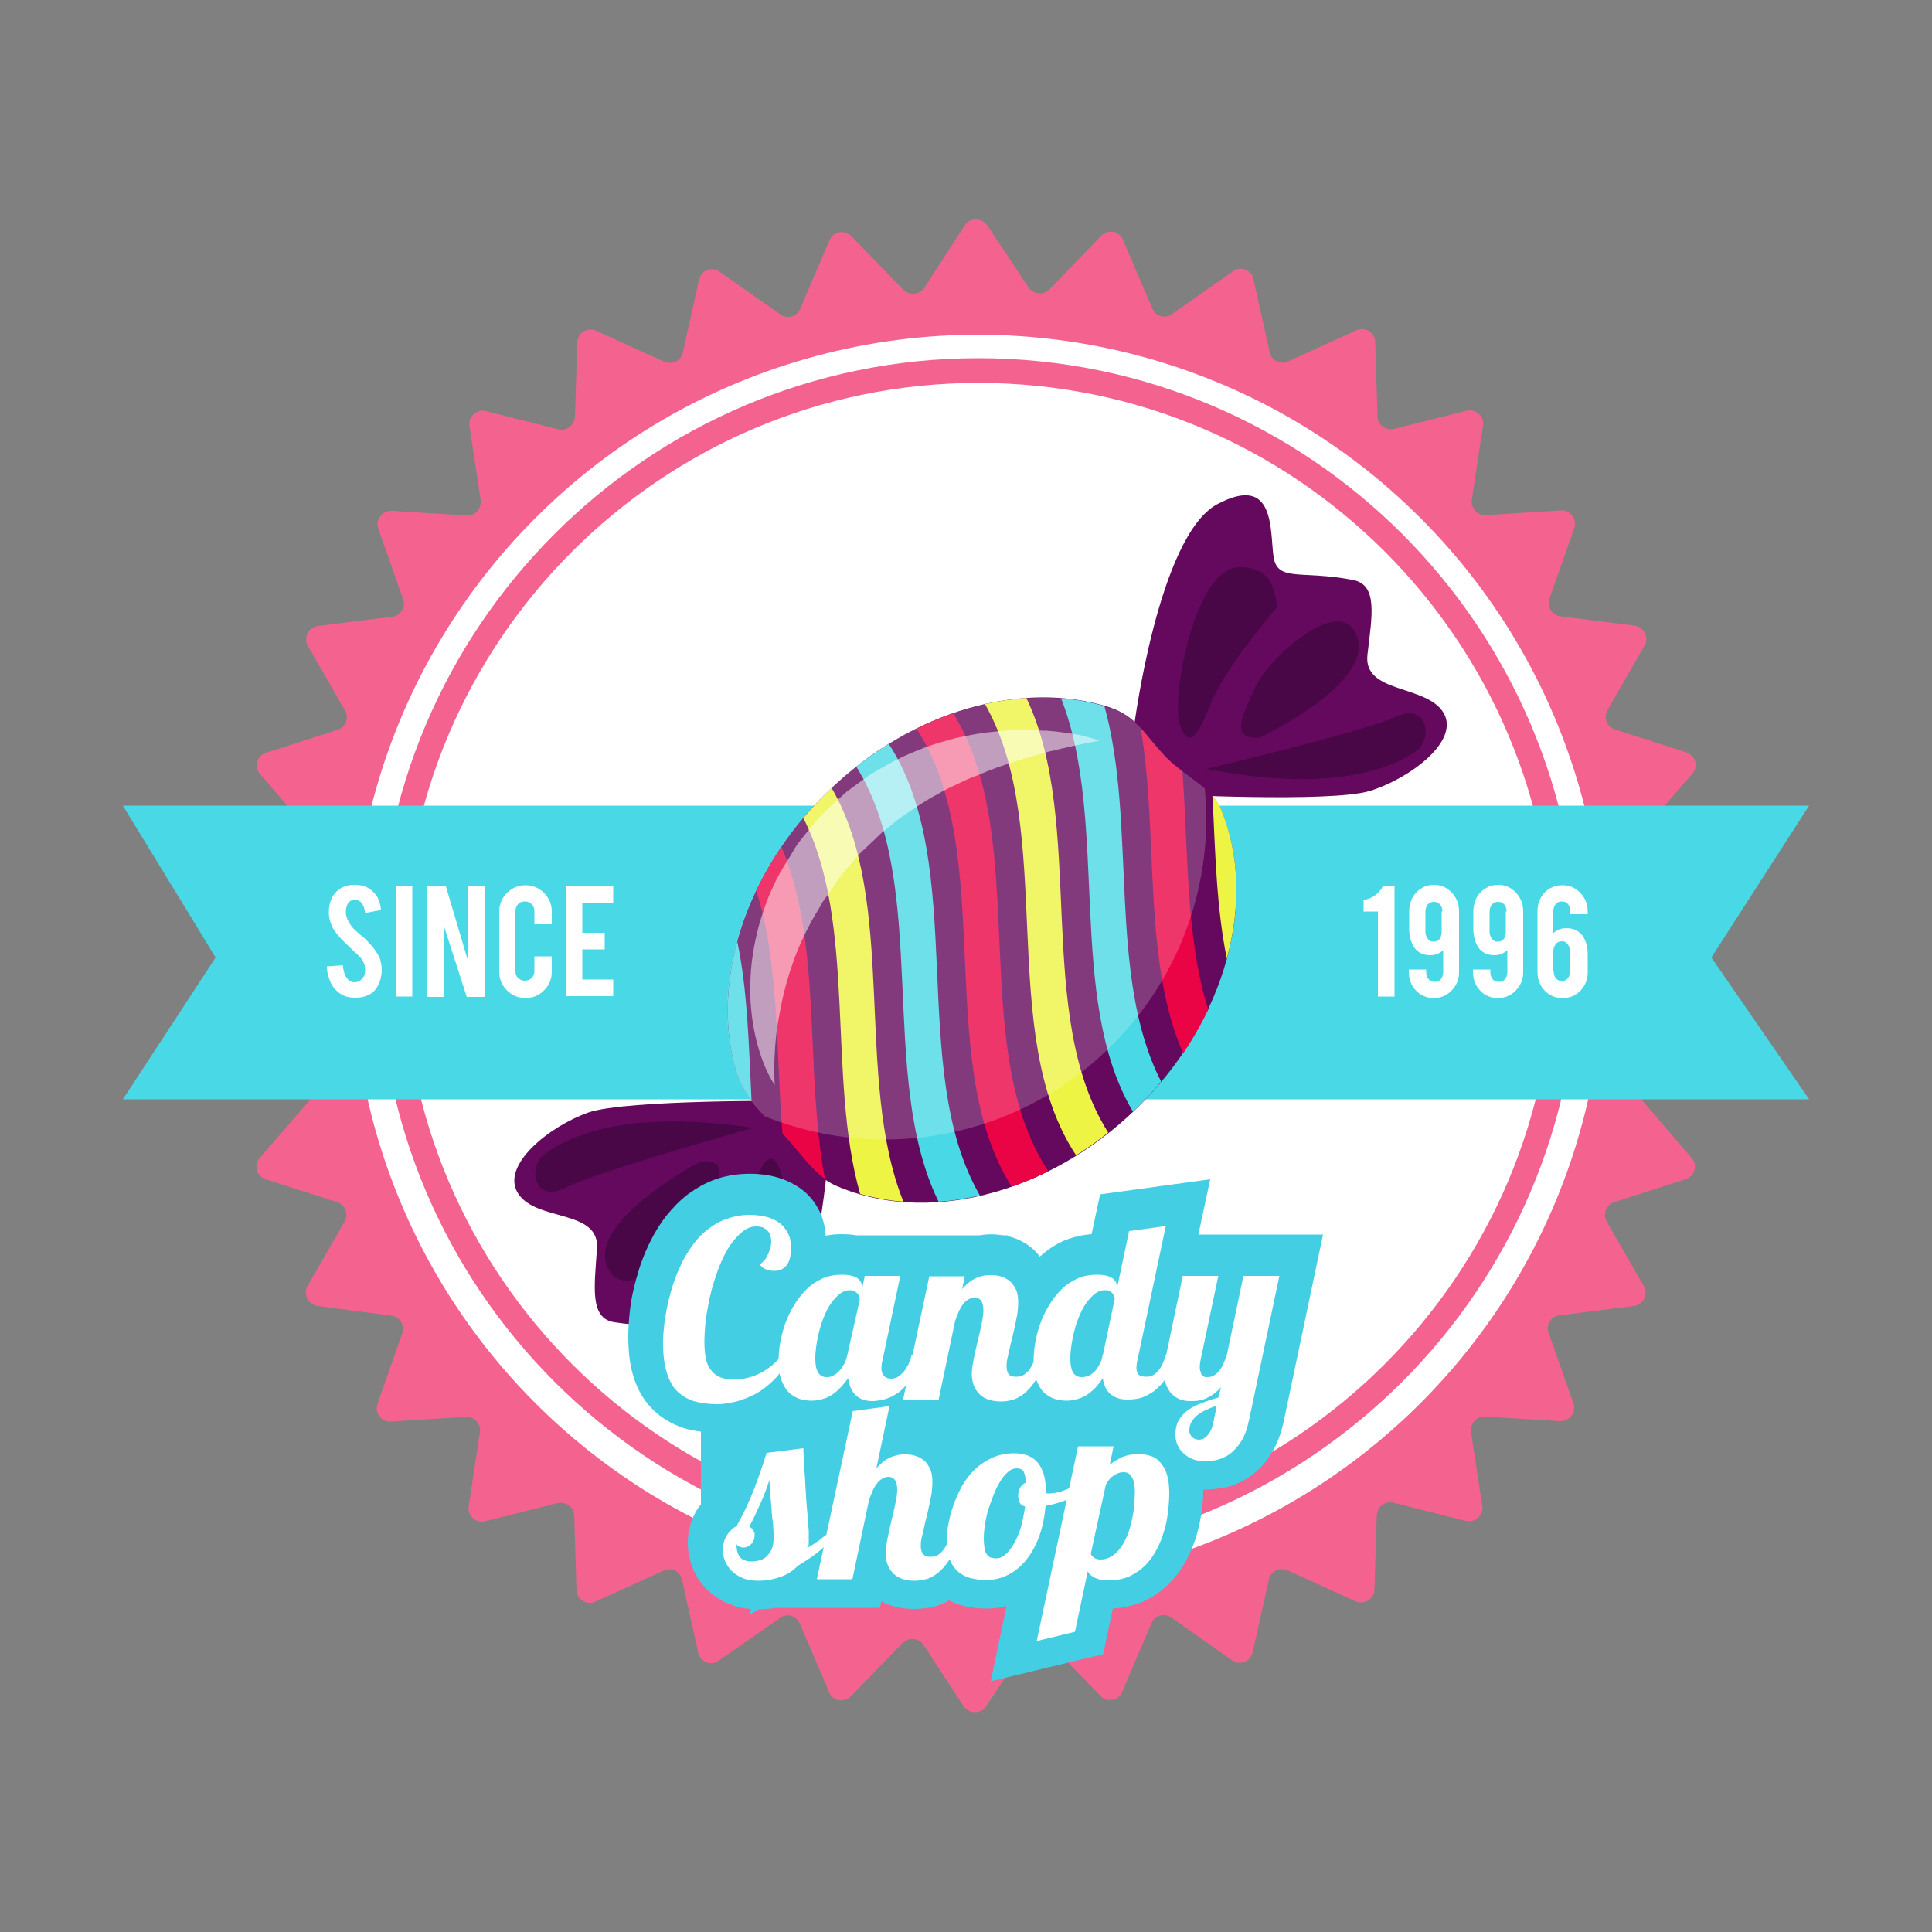 <?xml version="1.0" encoding="utf-8"?>
<!-- Generator: Adobe Illustrator 23.0.3, SVG Export Plug-In . SVG Version: 6.00 Build 0)  -->
<svg version="1.1" id="Layer_1" xmlns="http://www.w3.org/2000/svg" xmlns:xlink="http://www.w3.org/1999/xlink" x="0px" y="0px"
	 viewBox="0 0 500 500" style="enable-background:new 0 0 500 500;" xml:space="preserve">
<rect x="0" y="0" width="500" height="500" fill="#808080" stroke="none"/>
<style type="text/css">
	.st0{fill:#44CEE3;}
	.st1{fill:#FFFFFF;}
	.st2{fill:#F4628F;}
	.st3{fill:#E8EC3A;}
	.st4{fill:#97BB02;}
	.st5{opacity:0.2;}
	.st6{opacity:0.5;}
	.st7{fill:#9470D0;}
	.st8{fill:#F23D7A;}
	.st9{fill:#DA1160;}
	.st10{fill:#B2B1B1;}
	.st11{fill:#E2E1DE;}
	.st12{fill:#6332BA;}
	.st13{fill:#5420AE;}
	.st14{fill:#FFC300;}
	.st15{fill:#DDA507;}
	.st16{fill:#49D8E5;}
	.st17{fill:#64095D;}
	.st18{fill:#490748;}
	.st19{fill:#EA0446;}
	.st20{fill:#EEF443;}
	.st21{fill:#03C4DE;}
	.st22{fill:#492111;}
	.st23{fill:#00838C;}
	.st24{fill:#652A1F;}
	.st25{fill:#C09670;}
	.st26{fill:#EBE0AE;}
	.st27{fill:#4E1E14;}
	.st28{fill:#D9A24B;}
	.st29{fill:#FFEAC0;}
	.st30{fill:#CB2519;}
	.st31{fill:#43CEE3;}
	.st32{fill:#00B8D2;}
	.st33{fill:#FFBD17;}
	.st34{fill:#FFD901;}
	.st35{fill:#5E0084;}
	.st36{fill:#F978A3;}
	.st37{fill:#EC115F;}
	.st38{fill:#FF9900;}
	.st39{fill:#EDB107;}
	.st40{fill:#B90615;}
	.st41{fill:#E1E5D8;}
	.st42{fill:#DD3107;}
	.st43{fill:#CDD905;}
	.st44{fill:#B2B212;}
	.st45{fill:#EB024D;}
</style>
<g>
	<g>
		<path class="st2" d="M249.7,58.3c0.6-1,1.7-1.5,2.9-1.5c1.2,0,2.2,0.6,2.9,1.5l10.7,16.1c0.6,0.9,1.5,1.4,2.6,1.5
			c1,0.1,2.1-0.3,2.8-1L285,61c0.8-0.8,2-1.2,3.1-1c1.1,0.2,2.1,1,2.5,2l7.6,17.8c0.4,1,1.2,1.7,2.2,2c1,0.3,2.1,0.1,2.9-0.5
			l15.8-11.1c0.9-0.7,2.2-0.8,3.2-0.4c1.1,0.4,1.9,1.3,2.1,2.5l4.2,18.9c0.2,1,0.9,1.9,1.8,2.3c0.9,0.5,2,0.5,3,0l17.6-8
			c1-0.5,2.3-0.4,3.3,0.2c1,0.6,1.6,1.7,1.6,2.8l0.6,19.3c0,1,0.5,2,1.4,2.6c0.8,0.6,1.9,0.8,2.9,0.6l18.7-4.7
			c1.1-0.3,2.3,0,3.2,0.8c0.9,0.8,1.3,1.9,1.1,3.1l-2.9,19.1c-0.2,1,0.2,2.1,0.9,2.9c0.7,0.8,1.7,1.2,2.8,1.1l19.3-1.2
			c1.2-0.1,2.3,0.4,3,1.4c0.7,0.9,0.9,2.1,0.5,3.2l-6.4,18.2c-0.3,1-0.2,2.1,0.3,3c0.6,0.9,1.5,1.5,2.5,1.6l19.2,2.4
			c1.1,0.1,2.1,0.9,2.7,1.9c0.5,1,0.5,2.3-0.1,3.3l-9.6,16.7c-0.5,0.9-0.6,2-0.2,3c0.4,1,1.2,1.7,2.2,2l18.4,5.9
			c1.1,0.4,2,1.2,2.3,2.3c0.3,1.1,0.1,2.3-0.7,3.2L425.2,215c-0.7,0.8-1,1.9-0.8,2.9c0.2,1,0.8,1.9,1.8,2.4l17,9.2
			c1,0.5,1.7,1.6,1.8,2.7c0.1,1.2-0.4,2.3-1.3,3l-15,12.1c-0.8,0.7-1.3,1.6-1.3,2.7c0,1,0.5,2,1.3,2.7l15,12.1
			c0.9,0.7,1.4,1.9,1.3,3c-0.1,1.2-0.8,2.2-1.8,2.7l-17,9.2c-0.9,0.5-1.6,1.4-1.8,2.4c-0.2,1,0.1,2.1,0.8,2.9l12.6,14.7
			c0.8,0.9,1,2.1,0.7,3.2c-0.3,1.1-1.2,2-2.3,2.3l-18.4,5.9c-1,0.3-1.8,1.1-2.2,2c-0.4,1-0.3,2.1,0.2,3l9.6,16.7
			c0.6,1,0.6,2.2,0.1,3.3c-0.5,1-1.5,1.7-2.7,1.9l-19.2,2.4c-1,0.1-2,0.7-2.5,1.6c-0.6,0.9-0.7,2-0.3,3l6.4,18.2
			c0.4,1.1,0.2,2.3-0.5,3.2c-0.7,0.9-1.8,1.4-3,1.4l-19.3-1.2c-1-0.1-2.1,0.3-2.8,1.1c-0.7,0.8-1,1.8-0.9,2.9l2.9,19.1
			c0.2,1.1-0.2,2.3-1.1,3.1c-0.9,0.8-2,1.1-3.2,0.8l-18.7-4.7c-1-0.3-2.1,0-2.9,0.6c-0.8,0.6-1.3,1.6-1.4,2.6l-0.6,19.3
			c0,1.2-0.7,2.2-1.6,2.8c-1,0.6-2.2,0.7-3.3,0.2l-17.6-8c-0.9-0.4-2-0.4-3,0c-0.9,0.5-1.6,1.3-1.8,2.3l-4.2,18.9
			c-0.3,1.1-1,2.1-2.1,2.5c-1.1,0.4-2.3,0.3-3.2-0.4l-15.8-11.1c-0.9-0.6-1.9-0.8-2.9-0.5c-1,0.3-1.8,1-2.2,2l-7.6,17.8
			c-0.5,1.1-1.4,1.8-2.5,2c-1.1,0.2-2.3-0.2-3.1-1l-13.5-13.9c-0.7-0.7-1.8-1.1-2.8-1c-1,0.1-2,0.7-2.6,1.5l-10.7,16.1
			c-0.6,1-1.7,1.5-2.9,1.5c-1.2,0-2.2-0.6-2.9-1.5L239,425.7c-0.6-0.9-1.5-1.4-2.6-1.5c-1-0.1-2.1,0.3-2.8,1L220.2,439
			c-0.8,0.8-2,1.2-3.1,1c-1.1-0.2-2.1-1-2.5-2l-7.6-17.8c-0.4-1-1.2-1.7-2.2-2c-1-0.3-2.1-0.1-2.9,0.5L186,429.8
			c-0.9,0.7-2.2,0.8-3.2,0.4c-1.1-0.4-1.9-1.3-2.1-2.5l-4.2-18.9c-0.2-1-0.9-1.9-1.8-2.3c-0.9-0.5-2-0.5-3,0l-17.6,8
			c-1,0.5-2.3,0.4-3.3-0.2c-1-0.6-1.6-1.7-1.6-2.8l-0.6-19.3c0-1-0.5-2-1.4-2.6c-0.8-0.6-1.9-0.8-2.9-0.6l-18.7,4.7
			c-1.1,0.3-2.3,0-3.2-0.8c-0.9-0.8-1.3-1.9-1.1-3.1l2.9-19.1c0.2-1-0.2-2.1-0.9-2.9c-0.7-0.8-1.7-1.2-2.8-1.1l-19.3,1.2
			c-1.2,0.1-2.3-0.4-3-1.4c-0.7-0.9-0.9-2.1-0.5-3.2l6.4-18.2c0.3-1,0.2-2.1-0.3-3c-0.6-0.9-1.5-1.5-2.5-1.6L82.2,338
			c-1.1-0.1-2.1-0.9-2.7-1.9c-0.5-1-0.5-2.3,0.1-3.3l9.6-16.7c0.5-0.9,0.6-2,0.2-3c-0.4-1-1.2-1.7-2.2-2l-18.4-5.9
			c-1.1-0.4-2-1.2-2.3-2.3c-0.3-1.1-0.1-2.3,0.7-3.2L79.9,285c0.7-0.8,1-1.9,0.8-2.9c-0.2-1-0.8-1.9-1.8-2.4l-17-9.2
			c-1-0.5-1.7-1.6-1.8-2.7c-0.1-1.2,0.4-2.3,1.3-3l15-12.1c0.8-0.7,1.3-1.6,1.3-2.7c0-1-0.5-2-1.3-2.7l-15-12.1
			c-0.9-0.7-1.4-1.9-1.3-3c0.1-1.2,0.8-2.2,1.8-2.7l17-9.2c0.9-0.5,1.6-1.4,1.8-2.4c0.2-1-0.1-2.1-0.8-2.9l-12.6-14.7
			c-0.8-0.9-1-2.1-0.7-3.2c0.3-1.1,1.2-2,2.3-2.3l18.4-5.9c1-0.3,1.8-1.1,2.2-2c0.4-1,0.3-2.1-0.2-3l-9.6-16.7
			c-0.6-1-0.6-2.2-0.1-3.3c0.5-1,1.5-1.7,2.7-1.9l19.2-2.4c1-0.1,2-0.7,2.5-1.6c0.6-0.9,0.7-2,0.3-3l-6.4-18.2
			c-0.4-1.1-0.2-2.3,0.5-3.2c0.7-0.9,1.8-1.4,3-1.4l19.3,1.2c1,0.1,2.1-0.3,2.8-1.1c0.7-0.8,1-1.8,0.9-2.9l-2.9-19.1
			c-0.2-1.1,0.2-2.3,1.1-3.1c0.9-0.8,2-1.1,3.2-0.8l18.7,4.7c1,0.3,2.1,0,2.9-0.6c0.8-0.6,1.3-1.6,1.4-2.6l0.6-19.3
			c0-1.2,0.7-2.2,1.6-2.8c1-0.6,2.2-0.7,3.3-0.2l17.6,8c1,0.4,2,0.4,3,0c0.9-0.5,1.6-1.3,1.8-2.3l4.2-18.9c0.3-1.1,1-2.1,2.1-2.5
			c1.1-0.4,2.3-0.3,3.2,0.4l15.8,11.1c0.9,0.6,1.9,0.8,2.9,0.5c1-0.3,1.8-1,2.2-2l7.6-17.8c0.5-1.1,1.4-1.8,2.5-2
			c1.1-0.2,2.3,0.2,3.1,1l13.5,13.9c0.7,0.7,1.8,1.1,2.8,1c1-0.1,2-0.7,2.6-1.5L249.7,58.3z"/>
	</g>
	<g>
		
			<ellipse transform="matrix(0.707 -0.707 0.707 0.707 -101.615 251.786)" class="st1" cx="253.1" cy="248.6" rx="162" ry="162"/>
	</g>
	<g>
		<path class="st2" d="M253.2,403.1C167.6,403.1,98,333.5,98,247.9S167.6,92.7,253.2,92.7c85.6,0,155.2,69.6,155.2,155.2
			S338.8,403.1,253.2,403.1z M253.2,99.1c-82,0-148.8,66.8-148.8,148.8s66.8,148.8,148.8,148.8c82,0,148.8-66.8,148.8-148.8
			S335.3,99.1,253.2,99.1z"/>
	</g>
	<g>
		<polygon class="st16" points="31.8,284.5 222,284.5 222,208.5 31.8,208.5 55.8,247.8 		"/>
	</g>
	<g>
		<polygon class="st16" points="468.2,284.5 267.2,284.5 267.2,208.5 468.2,208.5 442.9,247.8 		"/>
	</g>
	<g>
		<path class="st1" d="M98.8,250.8c0,2-0.5,3.7-1.5,5.1c-0.7,1-1.7,1.6-3,2c-0.7,0.2-1.5,0.3-2.4,0.3c-1.7,0-3.1-0.4-4.2-1.3
			c-0.9-0.7-1.7-1.6-2.2-2.8c-0.5-1.2-0.9-2.5-0.9-4l4.1-0.3c0.2,1.7,0.6,2.9,1.3,3.6c0.5,0.6,1.1,0.8,1.8,0.8
			c0.9,0,1.7-0.5,2.3-1.4c0.3-0.4,0.4-1.1,0.4-1.9c0-1.2-0.5-2.4-1.6-3.5c-0.9-0.8-2.1-2-3.8-3.6c-1.4-1.4-2.4-2.6-3-3.7
			c-0.6-1.2-1-2.6-1-4c0-2.6,0.9-4.6,2.6-5.9c1.1-0.8,2.4-1.2,4-1.2c1.5,0,2.8,0.3,3.9,1c0.8,0.5,1.5,1.3,2.1,2.2
			c0.5,1,0.8,2.1,0.9,3.3l-4.1,0.8c-0.1-1.2-0.5-2.1-1-2.7c-0.4-0.5-1-0.7-1.7-0.7c-0.8,0-1.4,0.3-1.8,1c-0.3,0.6-0.5,1.3-0.5,2.1
			c0,1.3,0.6,2.6,1.7,4c0.4,0.5,1.1,1.1,1.9,1.8c1,0.8,1.7,1.4,2,1.8c1.1,1.1,1.9,2.1,2.5,3.1c0.3,0.5,0.5,0.9,0.7,1.3
			C98.6,249.1,98.8,250,98.8,250.8z"/>
		<path class="st1" d="M106.7,257.9h-4.3v-28.5h4.3V257.9z"/>
		<path class="st1" d="M115.4,229.4l5.7,19.2v-19.2h4.3v28.6h-4.6l-5.9-18.3v18.3h-4.3v-28.6H115.4z"/>
		<path class="st1" d="M136,258.3c-1.9,0-3.5-0.7-4.8-2c-1.3-1.3-2-2.9-2-4.8v-15.6c0-1.9,0.7-3.5,2-4.8c1.3-1.3,2.9-2,4.8-2
			c1.9,0,3.5,0.7,4.8,2c1.3,1.3,2,2.9,2,4.8v3.3h-4.5v-3.4c0-0.7-0.2-1.3-0.7-1.8c-0.5-0.5-1.1-0.7-1.8-0.7s-1.3,0.2-1.7,0.7
			c-0.5,0.5-0.7,1.1-0.7,1.8v15.6c0,0.7,0.2,1.3,0.7,1.7c0.5,0.5,1.1,0.7,1.7,0.7s1.3-0.2,1.8-0.7c0.5-0.5,0.7-1.1,0.7-1.7v-3.9h4.5
			v4c0,1.9-0.7,3.5-2,4.8C139.5,257.6,137.9,258.3,136,258.3z"/>
		<path class="st1" d="M146.4,257.9v-28.6h12.3v4.3h-8v7.8h5.8v4.3h-5.8v7.8h8v4.3H146.4z"/>
	</g>
	<g>
		<path class="st1" d="M356.6,257.9v-22h-3.7v-3c1-0.1,2-0.5,3-1.2c0.9-0.7,1.6-1.5,2-2.4h3v28.6H356.6z"/>
		<path class="st1" d="M371.1,229c1.9,0,3.4,0.7,4.7,2.1c1.2,1.3,1.8,2.9,1.8,4.8v15.6c0,1.9-0.6,3.5-1.9,4.8c-1.2,1.3-2.8,2-4.6,2
			c-1.9,0-3.5-0.7-4.7-2c-1.2-1.3-1.8-2.9-1.8-4.8v-0.6h4.5v0.7c0,0.7,0.2,1.3,0.6,1.8c0.4,0.5,0.9,0.7,1.6,0.7
			c0.7,0,1.2-0.2,1.6-0.7c0.4-0.5,0.6-1.1,0.6-1.8v-5.7c-1,0.9-2.1,1.3-3.3,1.3c-1.9,0-3.3-0.7-4.2-2c-0.8-1.2-1.3-2.8-1.3-4.8v-4.9
			h0c0.1-1.3,0.4-2.5,1.1-3.6c0.7-1.1,1.6-1.8,2.8-2.4C369.3,229.2,370.2,229,371.1,229z M373.3,235.9c0-0.7-0.2-1.3-0.6-1.8
			c-0.4-0.5-0.9-0.7-1.6-0.7c-0.7,0-1.2,0.2-1.6,0.7c-0.4,0.5-0.6,1.1-0.6,1.8v5.3c0,0.8,0.3,1.5,0.9,2.1c0.3,0.3,0.7,0.4,1.2,0.4
			c1.1,0,1.8-0.6,2-1.7c0.1-0.3,0.1-0.6,0.1-0.8V235.9z"/>
		<path class="st1" d="M387.7,229c1.9,0,3.4,0.7,4.7,2.1c1.2,1.3,1.8,2.9,1.8,4.8v15.6c0,1.9-0.6,3.5-1.9,4.8c-1.2,1.3-2.8,2-4.6,2
			c-1.9,0-3.5-0.7-4.7-2c-1.2-1.3-1.8-2.9-1.8-4.8v-0.6h4.5v0.7c0,0.7,0.2,1.3,0.6,1.8c0.4,0.5,0.9,0.7,1.6,0.7
			c0.7,0,1.2-0.2,1.6-0.7c0.4-0.5,0.6-1.1,0.6-1.8v-5.7c-1,0.9-2.1,1.3-3.3,1.3c-1.9,0-3.3-0.7-4.2-2c-0.8-1.2-1.3-2.8-1.3-4.8v-4.9
			h0c0.1-1.3,0.4-2.5,1.1-3.6c0.7-1.1,1.6-1.8,2.8-2.4C385.9,229.2,386.8,229,387.7,229z M389.9,235.9c0-0.7-0.2-1.3-0.6-1.8
			c-0.4-0.5-0.9-0.7-1.6-0.7c-0.7,0-1.2,0.2-1.6,0.7c-0.4,0.5-0.6,1.1-0.6,1.8v5.3c0,0.8,0.3,1.5,0.9,2.1c0.3,0.3,0.7,0.4,1.2,0.4
			c1.1,0,1.8-0.6,2-1.7c0.1-0.3,0.1-0.6,0.1-0.8V235.9z"/>
		<path class="st1" d="M406.4,236.5v-0.7c0-0.7-0.2-1.3-0.6-1.8c-0.4-0.5-0.9-0.7-1.6-0.7c-0.7,0-1.2,0.2-1.6,0.7
			c-0.4,0.5-0.6,1.1-0.6,1.8v5.7c1-0.9,2.1-1.3,3.3-1.3c1.9,0,3.3,0.7,4.3,2c0.8,1.2,1.3,2.8,1.3,4.8v4.9h0c-0.1,1.8-0.7,3.3-2,4.6
			c-1.2,1.2-2.7,1.8-4.5,1.8c-1.9,0-3.5-0.7-4.7-2c-1.2-1.3-1.8-2.9-1.8-4.8v-15.6c0-1.4,0.3-2.7,1-3.8c0.7-1.1,1.6-2,2.9-2.5
			c0.8-0.4,1.7-0.5,2.6-0.5c1.9,0,3.4,0.7,4.7,2.1c1.2,1.3,1.8,2.9,1.8,4.8v0.6H406.4z M402.1,251.4c0,0.7,0.2,1.3,0.5,1.7
			c0.4,0.5,0.9,0.8,1.6,0.8c0.7,0,1.2-0.3,1.6-0.8c0.4-0.5,0.5-1,0.5-1.7v-5.3c0-0.8-0.3-1.5-0.9-2.1c-0.3-0.3-0.7-0.4-1.2-0.4
			c-0.7,0-1.3,0.3-1.7,0.9c-0.3,0.5-0.5,1-0.5,1.6V251.4z"/>
	</g>
	<g>
		<g>
			<g>
				<path class="st17" d="M300.3,205.5c0,0,44.1,2.3,54.2-0.8c10.1-3.1,23.4-12.8,19.1-20.2c-4.4-7.4-20.9-4.9-19.7-15.1
					c1.2-10.2,2.7-18-3.7-19.3c-13.4-2.6-19.6,0.6-20.6-6c-1-6.6,0.6-21.7-14.6-13.6c-15.2,8.2-21.5,57.5-21.5,57.5
					S286.4,198,300.3,205.5z"/>
			</g>
		</g>
		<g>
			<g>
				<path class="st18" d="M312.2,199c0,0,40.9-9.7,49.1-13.5c8.2-3.8,9.6,5.8,5.2,8.9C362.1,197.4,347.6,205.9,312.2,199z"/>
			</g>
		</g>
		<g>
			<g>
				<path class="st18" d="M326,190.9c0,0,29.1-13.7,25.3-25.8c-3.7-12.1-22.6,4.7-26.3,12.5C321.4,185.5,318.1,191.3,326,190.9z"/>
			</g>
		</g>
		<g>
			<g>
				<path class="st18" d="M330.5,157.2c0,0-13.4,15.3-17.2,25c-3.8,9.8-6.2,11.3-8.1,4.8c-1.9-6.5,3.8-40,15.5-40.2
					C326.8,146.8,329.7,149.4,330.5,157.2z"/>
			</g>
		</g>
		<g>
			<g>
				<path class="st17" d="M206.4,284.9c0,0-44.2-0.4-54.1,3c-10,3.5-22.9,13.7-18.2,21c4.7,7.3,21.1,4,20.4,14.2
					c-0.7,10.2-1.9,18.1,4.5,19.1c13.5,2.1,19.6-1.4,20.9,5.1c1.3,6.5,0.3,21.7,15.1,12.9c14.8-8.8,19.1-58.3,19.1-58.3
					S220.6,291.9,206.4,284.9z"/>
			</g>
		</g>
		<g>
			<g>
				<path class="st18" d="M194.8,291.9c0,0-40.5,11.4-48.5,15.5c-8,4.2-9.8-5.4-5.5-8.6C145,295.6,159.2,286.5,194.8,291.9z"/>
			</g>
		</g>
		<g>
			<g>
				<path class="st18" d="M181.3,300.6c0,0-28.5,14.9-24.3,26.8c4.2,11.9,22.4-5.6,25.7-13.6C186.1,305.8,189.2,299.9,181.3,300.6z"
					/>
			</g>
		</g>
		<g>
			<g>
				<path class="st18" d="M178.2,334.5c0,0,12.8-15.8,16.1-25.7c3.4-9.9,5.8-11.5,7.9-5.1c2.2,6.5-2.2,40.2-13.8,40.8
					C182.3,344.8,179.3,342.3,178.2,334.5z"/>
			</g>
		</g>
		<g>
			<g>
				<g>
					<path class="st17" d="M302,196.2c4.1,4.2,11.7,7.9,13.9,13.1c9.8,23.2,1.7,54.8-21.9,77.7c-23.4,22.7-55,29.9-77.8,19.8
						c-5.4-2.4-8.9-8.4-13.1-12.8c-5.5-5.6-10.6-9.7-12.7-17.1c-6.4-22.5,2.1-51,23.9-72.1C236,183.7,264.7,176,287,183
						C294.4,185.4,296.5,190.5,302,196.2z"/>
				</g>
			</g>
		</g>
		<g>
			<g>
				<path class="st19" d="M195.7,230.4c6,18.9,5.1,41.7,6.8,63c0.2,0.2,0.4,0.4,0.6,0.6c3.4,3.6,6.5,8.3,10.4,11.1
					c-5.3-27.8-0.6-61.3-11.3-86C199.8,222.8,197.6,226.6,195.7,230.4z"/>
			</g>
			<g>
				<path class="st20" d="M214.3,204.8c-2.3,2.2-4.4,4.6-6.4,6.9c13.9,27.3,6.1,67,14.7,97.3c3.6,1,7.4,1.7,11.2,2
					c-12.8-32-1.4-77.7-18.6-107.1C214.9,204.2,214.6,204.5,214.3,204.8z"/>
			</g>
			<g>
				<path class="st16" d="M190.4,276.9c0.9,3.1,2.3,5.7,4.1,8c-0.7-14.1-1-28.4-3.7-41.3C187.7,255.1,187.5,266.6,190.4,276.9z"/>
			</g>
			<g>
				<path class="st16" d="M221.6,198.4c19.2,30.7,5.4,80,21.3,112.6c3.5-0.2,7.1-0.8,10.7-1.6c-18.9-32.7-2.9-85.2-23.6-116.9
					C227.1,194.4,224.3,196.3,221.6,198.4z"/>
			</g>
			<g>
				<path class="st19" d="M237.2,188.6c21,32.3,4.1,86,24.6,118.5c3.2-1.1,6.4-2.4,9.5-4c-21.2-32.1-4.3-85.8-24.6-118.5
					C243.5,185.7,240.3,187,237.2,188.6z"/>
			</g>
			<g>
				<path class="st20" d="M254.9,182.2c18.7,32.8,2.7,85.3,23.6,116.8c2.8-1.8,5.6-3.7,8.3-5.9c-19.4-30.6-5.6-79.9-21.2-112.5
					C262.1,180.9,258.5,181.4,254.9,182.2z"/>
			</g>
			<g>
				<path class="st16" d="M274.6,180.7c12.6,32.1,1.2,77.6,18.6,107c0.3-0.3,0.5-0.5,0.8-0.7c2.3-2.3,4.5-4.6,6.5-7.1
					c-14-27.2-6.2-66.8-14.7-97.2C282.2,181.7,278.5,181,274.6,180.7z"/>
			</g>
			<g>
				<path class="st19" d="M302,196.2c-2.8-2.8-4.7-5.5-6.8-7.8c4.7,27.4,0.4,60,11,84.2c2.5-3.7,4.6-7.5,6.5-11.3
					c-5.9-18.5-5.1-40.7-6.7-61.7C304.5,198.4,303.1,197.3,302,196.2z"/>
			</g>
			<g>
				<path class="st20" d="M313.8,206c0.7,14.4,1,28.9,3.7,42.1c3.7-13.6,3.3-27.3-1.6-38.9C315.5,208.1,314.7,207.1,313.8,206z"/>
			</g>
		</g>
		<g class="st5">
			<g>
				<path class="st1" d="M312.2,211.6c0-2.5-0.2-5.1-0.4-7.5c-3.2-2.8-7.2-5.2-9.8-7.9c-5.5-5.7-7.7-10.8-15.1-13.1
					c-22.3-7-50.9,0.7-72.7,21.7c-21.8,21.1-30.4,49.6-23.9,72.1c1.4,5,4.2,8.5,7.6,12c9.6,3.8,20,6,30.9,6
					C274.9,294.9,312.2,257.6,312.2,211.6z"/>
			</g>
		</g>
		<g class="st6">
			<g>
				<g>
					<path class="st1" d="M284.5,191.7c0,0-2.3,0.4-6.1,1.2c-1.9,0.4-4.2,1-6.9,1.6c-2.6,0.7-5.5,1.5-8.6,2.5
						c-3.1,1-6.4,2.1-9.8,3.6c-0.8,0.3-1.7,0.7-2.6,1c-0.8,0.4-1.7,0.8-2.5,1.2c-1.7,0.8-3.5,1.6-5.1,2.6c-3.5,1.8-6.7,4.1-10,6.3
						c-1.6,1.3-3.1,2.5-4.7,3.8c-1.5,1.4-2.9,2.8-4.4,4.2c-1.6,1.3-2.7,3-4.1,4.5l-2,2.3c-0.6,0.8-1.2,1.7-1.7,2.5l-1.7,2.5
						l-0.9,1.2l-0.4,0.6l-0.1,0.2l0,0c0-0.1-0.1,0.2,0.1-0.2l-0.1,0.1l-0.2,0.4c-1,1.8-2.3,3.8-3.1,5.4c-1.7,3.2-3.3,6.7-4.4,10
						c-1.2,3.3-2.1,6.6-2.8,9.8c-0.6,3.1-1.2,6-1.5,8.7c-0.3,2.6-0.4,5-0.5,6.9c-0.1,3.9,0.1,6.2,0.1,6.2s-1.4-1.9-2.9-5.7
						c-1.5-3.8-3.1-9.6-3.4-16.8c-0.1-3.6,0-7.5,0.7-11.7c0.3-2.1,0.8-4.2,1.3-6.3c0.5-2.1,1.3-4.3,2.1-6.6c0.8-2.3,1.7-4,2.6-6
						c1.3-2.5,2.4-4.2,3.7-6.3c0.6-1,1.2-2.1,1.9-3.1l2.3-2.9c1.6-1.8,3-3.9,4.9-5.5c1.8-1.7,3.6-3.4,5.4-5c2-1.5,4-2.9,5.9-4.3
						c4.1-2.5,8.3-4.8,12.5-6.4c2.1-0.9,4.2-1.6,6.3-2.2c2.1-0.6,4.1-1.2,6.1-1.5c4-0.9,7.8-1.2,11.4-1.5c1.8,0,3.4-0.1,5.1-0.1
						c1.6,0.1,3.1,0.2,4.5,0.2c2.8,0.2,5.3,0.6,7.3,0.9c2,0.3,3.5,0.8,4.6,1.1C283.9,191.5,284.5,191.7,284.5,191.7z"/>
				</g>
			</g>
		</g>
	</g>
	<g>
		<path class="st0" d="M310.1,319.7l3.1-14.5l-28.5,3.9l-2.2,10.3c-2.6,0.2-5.1,0.8-7.4,1.8c-2.2,1-4.2,2.4-6,4
			c-0.5-0.6-0.9-1.2-1.5-1.7c-1.6-1.5-3.5-2.6-5.7-3.3c-0.4-0.1-0.8-0.2-1.2-0.3l0.1-0.2h-1.2c-1.9-0.3-3.8-0.4-6,0
			c-0.1,0-0.1,0-0.2,0h-9H233h-11.4c-1.1-0.2-2.4-0.3-3.7-0.3c-1.4,0-2.9,0.1-4.2,0.4c-0.2-2.4-0.7-4.6-1.7-6.5
			c-1.2-2.4-2.9-4.4-5.1-5.9c-1.9-1.3-4.1-2.3-6.5-2.9c-4.9-1.2-10.6-0.9-15.2,0.7c-2.6,0.9-5,2.3-7.2,3.9c-2.1,1.6-3.9,3.5-5.6,5.6
			c-1.5,1.9-2.8,4-3.9,6.2c-1.1,2.1-2,4.3-2.8,6.6c-0.7,2.2-1.3,4.3-1.8,6.5c-0.5,2.1-0.8,4.3-1,6.3c-0.2,2-0.3,3.9-0.3,5.7
			c0,3.8,0.4,7,1.2,9.8c1,3.4,2.5,6.2,4.7,8.5c2.2,2.4,5,4.1,8.2,5.2c1.5,0.5,3.1,0.8,4.7,1v18.8c-0.3,0.4-0.7,0.9-1,1.4
			c-0.7,1.2-1.3,2.4-1.7,3.8c-0.5,1.5-0.7,3.1-0.7,4.8c0,2.1,0.4,4.1,1.1,6.1c0.8,2.2,2.1,4.1,3.7,5.8c1.6,1.6,3.6,3,5.9,3.9
			c1.7,0.7,3.6,1.2,5.7,1.3l-0.4,1.5l2.4-1.4c1.2,0,2.5-0.1,3.9-0.3c0.1,0,0.3-0.1,0.4-0.1h27l0.4-1.7c0.5,0.3,1,0.5,1.5,0.7
			c2.1,0.9,4.5,1.3,7.1,1.3c1.6,0,3.2-0.2,5-0.6c1.3-0.3,2.7-0.9,3.9-1.6c1,0.5,2,0.9,3,1.2c2.1,0.6,4.3,0.9,6.6,0.9
			c1.8,0,3.6-0.2,5.3-0.7l-4.1,19.5l29.1-7l2.5-11.8c2.8-0.2,5.4-0.8,7.8-1.8c2.6-1.2,4.9-2.8,6.9-4.8c1.8-1.9,3.4-4,4.6-6.4
			c1-2.1,1.9-4.2,2.5-6.4c0.6-2.1,1-4.3,1.3-6.5c0.2-1.7,0.3-3.3,0.3-4.9c0.1,0,0.3,0,0.4,0c1.7,0,3.5-0.2,5.4-0.6
			c2.4-0.5,4.7-1.6,6.7-3.1c2-1.5,3.8-3.4,5.2-5.8c1.5-2.4,2.5-5.2,3.2-8.5l10.1-48H310.1z"/>
	</g>
	<g>
		<g>
			<path class="st1" d="M204,351.4c-0.9,2.1-2,4-3.5,5.5c-1.5,1.5-3,2.7-4.7,3.7c-1.7,0.9-3.4,1.6-5.2,2.1c-1.8,0.4-3.4,0.7-4.9,0.7
				c-2.4,0-4.4-0.3-6.2-0.8c-1.8-0.6-3.2-1.5-4.4-2.7c-1.2-1.2-2-2.9-2.6-4.9c-0.6-2-0.9-4.4-0.9-7.3c0-1.5,0.1-3,0.3-4.8
				c0.2-1.7,0.5-3.5,0.9-5.3c0.4-1.8,0.9-3.7,1.5-5.5c0.6-1.9,1.4-3.6,2.2-5.4c0.9-1.7,1.9-3.3,3-4.8c1.1-1.5,2.4-2.8,3.9-3.9
				c1.4-1.1,3-2,4.8-2.6c1.7-0.6,3.7-1,5.8-1c1.5,0,2.9,0.2,4.2,0.5c1.3,0.3,2.4,0.8,3.4,1.5c1,0.7,1.7,1.6,2.3,2.7
				c0.6,1.1,0.8,2.4,0.8,3.9c0,0.9-0.1,1.6-0.2,2.4c-0.2,0.7-0.4,1.3-0.8,1.9c-0.4,0.5-0.8,0.9-1.4,1.2c-0.6,0.3-1.3,0.4-2.1,0.4
				c-0.5,0-1.1-0.1-1.7-0.3c-0.7-0.2-1.3-0.6-1.9-1.4c0.4-0.2,0.7-0.5,1.1-0.9c0.4-0.4,0.7-0.9,0.9-1.4c0.3-0.5,0.5-1.1,0.7-1.7
				c0.2-0.6,0.3-1.2,0.3-1.9c0-0.5-0.1-1-0.2-1.5c-0.1-0.5-0.4-0.9-0.7-1.2c-0.3-0.4-0.7-0.6-1.2-0.9c-0.5-0.2-1.1-0.3-1.8-0.3
				c-1.2,0-2.3,0.4-3.5,1.3c-1.1,0.9-2.2,2.1-3.2,3.5c-1,1.5-1.9,3.2-2.7,5.2c-0.8,2-1.5,4.1-2.1,6.3c-0.6,2.2-1,4.5-1.4,6.8
				c-0.3,2.3-0.5,4.6-0.5,6.7c0,1.5,0.1,2.8,0.3,4c0.2,1.2,0.6,2.3,1.2,3.1c0.6,0.9,1.4,1.6,2.3,2c1,0.5,2.3,0.7,3.8,0.7
				c2.5,0,4.9-0.6,7-1.7c2.1-1.1,4-2.7,5.5-4.7L204,351.4z"/>
		</g>
		<g>
			<path class="st1" d="M238.7,350.8c-0.6,1.7-1.3,3.2-2,4.5c-0.7,1.3-1.4,2.3-2.2,3.2c-0.8,0.9-1.5,1.6-2.3,2.1
				c-0.8,0.5-1.6,1-2.3,1.2c-0.7,0.3-1.5,0.5-2.2,0.6c-0.7,0.1-1.3,0.2-1.9,0.2c-1.8,0-3.3-0.5-4.3-1.5c-1.1-1-1.7-2.5-2-4.4
				c-0.5,0.7-1.1,1.4-1.7,2.1c-0.6,0.7-1.3,1.3-2.1,1.9c-0.8,0.6-1.6,1-2.6,1.3c-0.9,0.3-2,0.5-3.1,0.5c-1.1,0-2.2-0.2-3.2-0.5
				c-1-0.4-1.9-0.9-2.7-1.7c-0.8-0.8-1.4-1.9-1.9-3.2c-0.5-1.3-0.7-2.9-0.7-4.8c0-1.5,0.1-3,0.4-4.7c0.3-1.7,0.7-3.3,1.3-5
				c0.6-1.7,1.4-3.3,2.3-4.8c0.9-1.5,2-2.9,3.2-4.1c1.2-1.2,2.6-2.1,4.1-2.8c1.5-0.7,3.2-1,5.1-1c1.8,0,3.1,0.3,4,0.9
				c0.8,0.6,1.2,1.4,1.2,2.3v0.5l0.7-3.4h9.2l-4.6,21.8c-0.1,0.4-0.2,0.7-0.2,1c0,0.3-0.1,0.7-0.1,1c0,1.8,0.9,2.8,2.6,2.8
				c0.6,0,1.2-0.2,1.7-0.5c0.5-0.3,1-0.8,1.5-1.3c0.4-0.5,0.8-1.2,1.2-1.9c0.3-0.7,0.6-1.5,0.8-2.3H238.7z M222.5,336.4
				c0-0.2,0-0.4-0.1-0.7c-0.1-0.3-0.2-0.6-0.4-0.8c-0.2-0.3-0.5-0.5-0.8-0.7c-0.3-0.2-0.8-0.3-1.3-0.3c-0.9,0-1.7,0.3-2.5,0.9
				c-0.8,0.6-1.5,1.4-2.2,2.3c-0.7,1-1.3,2.1-1.8,3.3c-0.5,1.2-1,2.5-1.3,3.8c-0.4,1.3-0.6,2.6-0.8,3.8c-0.2,1.3-0.3,2.4-0.3,3.4
				c0,1.2,0.1,2.2,0.3,2.8c0.2,0.7,0.5,1.2,0.8,1.5c0.3,0.3,0.7,0.5,1,0.6c0.4,0.1,0.7,0.1,1,0.1c0.5,0,1-0.1,1.5-0.4
				c0.5-0.2,1-0.6,1.5-1.1c0.5-0.5,0.9-1.1,1.3-1.8c0.4-0.7,0.7-1.5,0.9-2.5L222.5,336.4z"/>
		</g>
		<g>
			<path class="st1" d="M271,350.8c-0.9,2.6-1.9,4.7-2.9,6.3c-1,1.6-2.1,2.8-3.1,3.6c-1.1,0.8-2.1,1.4-3.1,1.6
				c-1,0.3-1.9,0.4-2.8,0.4c-1.4,0-2.6-0.2-3.6-0.6c-1-0.4-1.7-0.9-2.3-1.6c-0.6-0.7-1-1.4-1.3-2.3c-0.3-0.9-0.4-1.8-0.4-2.7
				c0-1.1,0.2-2.3,0.5-3.8c0.3-1.4,0.6-2.9,1-4.5c0.4-1.5,0.7-3,1-4.4c0.3-1.4,0.5-2.6,0.5-3.7c0-2.2-0.8-3.3-2.3-3.3
				c-0.6,0-1.1,0.2-1.6,0.5c-0.5,0.3-1,0.7-1.4,1.3c-0.4,0.5-0.8,1.2-1.1,1.9c-0.3,0.7-0.6,1.5-0.9,2.3l-4.3,20.5h-9.2l6.8-32h9.2
				l-0.7,3.3c0.7-0.8,1.4-1.4,2-1.9c0.7-0.5,1.3-0.8,2-1.1c0.6-0.3,1.3-0.4,1.8-0.5c0.6-0.1,1.1-0.1,1.6-0.1c1,0,2,0.1,2.8,0.4
				c0.9,0.3,1.6,0.7,2.3,1.3c0.6,0.6,1.1,1.3,1.5,2.2c0.4,0.9,0.5,2,0.5,3.3c0,0.9-0.1,1.8-0.2,2.8c-0.2,1-0.4,2-0.6,3
				c-0.2,1-0.5,2.1-0.7,3.1c-0.3,1-0.5,2-0.7,2.9c-0.2,0.9-0.4,1.8-0.6,2.6c-0.2,0.8-0.2,1.5-0.2,2.1c0,0.8,0.2,1.4,0.5,1.9
				c0.4,0.5,1,0.7,2,0.7c0.7,0,1.3-0.1,1.8-0.4c0.5-0.3,1-0.7,1.4-1.2c0.4-0.5,0.8-1.1,1.1-1.8c0.3-0.7,0.7-1.5,1-2.3H271z"/>
		</g>
		<g>
			<path class="st1" d="M304.6,350.8c-0.6,1.7-1.3,3.2-2,4.5c-0.7,1.2-1.4,2.3-2.2,3.1c-0.8,0.8-1.5,1.5-2.3,2
				c-0.8,0.5-1.6,0.9-2.3,1.2c-0.8,0.3-1.5,0.4-2.2,0.5c-0.7,0.1-1.3,0.1-1.9,0.1c-1.8,0-3.2-0.5-4.3-1.4c-1.1-0.9-1.7-2.3-2-4.1
				c-0.5,0.7-1,1.4-1.6,2.1c-0.6,0.7-1.3,1.3-2.1,1.9c-0.8,0.6-1.7,1-2.6,1.3c-1,0.3-2,0.5-3.1,0.5c-1.1,0-2.2-0.2-3.2-0.5
				c-1-0.4-1.9-0.9-2.7-1.7c-0.8-0.8-1.4-1.9-1.9-3.2c-0.5-1.3-0.7-2.9-0.7-4.8c0-1.5,0.1-3,0.4-4.7c0.3-1.7,0.7-3.3,1.3-5
				c0.6-1.7,1.4-3.3,2.3-4.8c0.9-1.5,2-2.9,3.2-4.1c1.2-1.2,2.6-2.1,4.1-2.8c1.5-0.7,3.2-1,5.1-1c1.8,0,3.1,0.3,4,0.9
				c0.8,0.6,1.2,1.4,1.2,2.3v0.2l3.1-14.7l9.5-1.3l-7.3,34.6c-0.1,0.4-0.2,0.7-0.2,1c0,0.3-0.1,0.7-0.1,1c0,0.9,0.2,1.5,0.6,1.9
				c0.4,0.3,1.1,0.5,2,0.5c0.6,0,1.2-0.1,1.7-0.4c0.5-0.3,1-0.7,1.4-1.2c0.4-0.5,0.8-1.1,1.1-1.8c0.3-0.7,0.6-1.5,0.9-2.3H304.6z
				 M285.4,350.8l3.1-14.7c0-0.2-0.1-0.4-0.2-0.7c-0.1-0.3-0.2-0.5-0.4-0.7c-0.2-0.2-0.4-0.4-0.8-0.6c-0.3-0.2-0.7-0.2-1.2-0.2
				c-0.9,0-1.7,0.3-2.5,0.9c-0.8,0.6-1.5,1.4-2.2,2.3c-0.7,1-1.3,2.1-1.8,3.3c-0.5,1.2-1,2.5-1.3,3.8c-0.4,1.3-0.6,2.6-0.8,3.8
				c-0.2,1.3-0.3,2.4-0.3,3.4c0,1.2,0.1,2.2,0.3,2.8c0.2,0.7,0.5,1.2,0.8,1.5c0.3,0.3,0.7,0.5,1,0.6c0.4,0.1,0.7,0.1,1,0.1
				c0.4,0,0.9-0.1,1.5-0.3c0.5-0.2,1-0.5,1.5-1c0.5-0.4,0.9-1,1.3-1.7c0.4-0.7,0.7-1.4,0.9-2.3V350.8z"/>
		</g>
		<g>
			<path class="st1" d="M316,359c-0.7,0.8-1.4,1.4-2.1,1.9c-0.7,0.5-1.4,0.8-2,1.1c-0.7,0.3-1.3,0.4-1.9,0.5
				c-0.6,0.1-1.2,0.1-1.8,0.1c-1,0-1.9-0.1-2.7-0.4c-0.8-0.3-1.6-0.8-2.2-1.4c-0.6-0.6-1.1-1.4-1.5-2.4c-0.4-1-0.5-2.1-0.5-3.5
				c0-0.6,0-1.2,0.1-1.9c0.1-0.7,0.2-1.5,0.4-2.3l4.3-20.5h9.2l-4.6,21.8c-0.1,0.5-0.2,1.1-0.2,1.6c0,0.4,0,0.7,0.1,1.1
				c0.1,0.3,0.2,0.6,0.3,0.9c0.1,0.3,0.3,0.5,0.6,0.6c0.2,0.2,0.5,0.2,0.9,0.2c0.6,0,1.2-0.1,1.7-0.4c0.5-0.3,1-0.7,1.4-1.2
				c0.4-0.5,0.8-1.1,1.1-1.8c0.3-0.7,0.6-1.5,0.9-2.3l4.3-20.5h9.3l-7.8,37.1c-0.5,2.3-1.1,4.1-2,5.6c-0.9,1.4-1.9,2.5-2.9,3.3
				c-1.1,0.8-2.2,1.3-3.4,1.6c-1.2,0.3-2.3,0.4-3.3,0.4c-1,0-1.9-0.2-2.8-0.5c-0.9-0.3-1.7-0.8-2.4-1.4c-0.7-0.6-1.3-1.3-1.7-2.2
				c-0.4-0.8-0.6-1.8-0.6-2.8c0-1.5,0.3-2.8,0.9-3.8c0.6-1,1.4-1.9,2.4-2.6c1-0.7,2.2-1.3,3.5-1.8c1.3-0.5,2.8-1,4.3-1.4L316,359z
				 M314.9,363.8c-1,0.3-1.9,0.7-2.8,1.1c-0.9,0.4-1.6,0.9-2.3,1.4c-0.6,0.5-1.1,1.1-1.5,1.8c-0.4,0.7-0.5,1.4-0.5,2.3
				c0,0.3,0.1,0.5,0.2,0.8c0.1,0.2,0.3,0.5,0.5,0.7c0.2,0.2,0.5,0.4,0.8,0.5c0.3,0.1,0.7,0.2,1,0.2c0.3,0,0.7-0.1,1-0.2
				c0.4-0.2,0.7-0.4,1.1-0.8c0.3-0.4,0.7-0.9,1-1.5c0.3-0.6,0.5-1.4,0.7-2.4L314.9,363.8z"/>
		</g>
		<g>
			<path class="st1" d="M216.3,397.2c-1.7,1.9-3.3,3.5-5,4.8c-1.7,1.3-3.3,2.3-4.8,3.2c-0.7,0.7-1.4,1.3-2.2,1.8
				c-0.8,0.5-1.7,0.9-2.6,1.2c-0.9,0.3-1.8,0.5-2.7,0.7c-0.9,0.1-1.8,0.2-2.6,0.2c-1.6,0-3-0.2-4.2-0.7c-1.2-0.5-2.1-1.1-2.9-1.9
				c-0.8-0.8-1.3-1.7-1.7-2.6c-0.4-1-0.5-1.9-0.5-2.9c0-0.8,0.1-1.4,0.3-2.1c0.2-0.6,0.5-1.2,0.8-1.7c0.3-0.5,0.7-0.9,1.1-1.3
				c0.4-0.4,0.8-0.7,1.3-0.9c1.8-3.2,3.3-6.4,4.5-9.5c1.2-3.1,2.3-6.3,3.3-9.5l9.5-1.2c0.1,2.8,0.2,5.2,0.4,7.2
				c0.1,2,0.2,3.8,0.3,5.3c0.1,1.5,0.2,2.8,0.3,3.8c0.1,1,0.2,2,0.2,2.8c0.1,0.8,0.1,1.5,0.2,2.2c0,0.7,0,1.3,0,2c0,0.5,0,0.9,0,1.3
				c0,0.4-0.1,0.8-0.2,1.1c0.9-0.5,1.8-1.1,2.5-1.6c0.8-0.5,1.4-1.1,2-1.6H216.3z M190.6,399.6c0,1.5,0.3,2.6,0.9,3.4
				c0.6,0.7,1.6,1.1,3,1.1c0.7,0,1.4-0.1,2.1-0.3c0.7-0.2,1.3-0.5,1.8-1c0.5-0.5,0.9-1.1,1.3-1.8c0.3-0.8,0.5-1.7,0.5-2.8
				c0-0.5,0-1.1,0-1.6c0-0.5-0.1-1.1-0.1-1.6c0-0.6-0.1-1.2-0.2-1.9c-0.1-0.7-0.2-1.5-0.2-2.5c-0.1-0.9-0.2-2-0.3-3.3
				c-0.1-1.2-0.2-2.7-0.3-4.3c-0.6,2.1-1.4,4.1-2.3,6.1c-0.9,2-1.8,4-2.9,6c0.4,0.2,0.8,0.5,1,0.9c0.3,0.4,0.4,0.8,0.4,1.3
				c0,0.4-0.1,0.8-0.2,1.2c-0.1,0.4-0.3,0.7-0.6,1c-0.3,0.3-0.5,0.5-0.9,0.7c-0.3,0.2-0.7,0.3-1.2,0.3c-0.4,0-0.7-0.1-1-0.2
				C191,400.1,190.7,399.9,190.6,399.6z"/>
		</g>
		<g>
			<path class="st1" d="M248.7,397.2c-0.9,2.6-1.9,4.7-2.9,6.3c-1,1.6-2.1,2.8-3.1,3.6c-1.1,0.8-2.1,1.4-3.1,1.6
				c-1,0.2-1.9,0.4-2.8,0.4c-1.4,0-2.6-0.2-3.6-0.6c-1-0.4-1.7-0.9-2.3-1.6c-0.6-0.7-1-1.4-1.3-2.3c-0.3-0.9-0.4-1.8-0.4-2.7
				c0-1.1,0.2-2.3,0.5-3.8c0.3-1.4,0.6-2.9,1-4.5c0.4-1.5,0.7-3,1-4.4c0.3-1.4,0.5-2.6,0.5-3.7c0-2.2-0.8-3.3-2.3-3.3
				c-0.6,0-1.1,0.2-1.6,0.5c-0.5,0.3-1,0.7-1.4,1.3c-0.4,0.5-0.8,1.2-1.1,1.9c-0.3,0.7-0.6,1.5-0.9,2.3l-4.3,20.5h-9.2l9.3-43.5
				l9.5-1.3l-3.4,16.1c0.7-0.8,1.4-1.4,2-1.9c0.7-0.5,1.3-0.8,2-1.1c0.6-0.2,1.3-0.4,1.8-0.5c0.6-0.1,1.1-0.1,1.6-0.1
				c1,0,2,0.1,2.8,0.4c0.9,0.3,1.6,0.7,2.3,1.3c0.6,0.6,1.1,1.3,1.5,2.3c0.4,0.9,0.5,2,0.5,3.3c0,0.9-0.1,1.8-0.2,2.8
				c-0.2,1-0.4,2-0.6,3c-0.2,1-0.5,2.1-0.7,3.1c-0.3,1-0.5,2-0.7,2.9c-0.2,0.9-0.4,1.8-0.6,2.6c-0.2,0.8-0.2,1.5-0.2,2.1
				c0,0.8,0.2,1.4,0.5,1.9c0.4,0.5,1,0.8,2,0.8c0.7,0,1.3-0.1,1.8-0.4c0.5-0.3,1-0.7,1.4-1.2c0.4-0.5,0.8-1.1,1.1-1.8
				c0.3-0.7,0.7-1.5,1-2.3H248.7z"/>
		</g>
		<g>
			<path class="st1" d="M281.9,384.4c-1.3,1.3-2.9,2.4-4.8,3.3c-2,0.9-4.1,1.6-6.5,2c-0.3,3-0.8,5.6-1.7,8c-0.9,2.4-2,4.4-3.4,6.1
				c-1.4,1.7-2.9,2.9-4.7,3.8c-1.8,0.9-3.6,1.3-5.6,1.3c-1.5,0-2.8-0.2-4.1-0.5c-1.3-0.4-2.3-0.9-3.2-1.7c-0.9-0.8-1.6-1.8-2.1-3.1
				c-0.5-1.3-0.8-2.8-0.8-4.7c0-1.3,0.1-2.7,0.4-4.3c0.3-1.6,0.7-3.2,1.3-4.9c0.6-1.7,1.3-3.3,2.2-5c0.9-1.6,2-3.1,3.3-4.3
				c1.3-1.3,2.8-2.3,4.5-3.1c1.7-0.8,3.7-1.2,5.8-1.2c5.5,0,8.2,3.4,8.2,10.2v0.1c0.1,0,0.2,0.1,0.3,0.1c0.1,0,0.2,0,0.4,0
				c0.8,0,1.6-0.1,2.4-0.3c0.9-0.2,1.7-0.5,2.6-0.9c0.9-0.4,1.7-0.8,2.6-1.2c0.8-0.5,1.6-0.9,2.3-1.4L281.9,384.4z M265.3,389.9
				c-0.7-0.2-1.1-0.5-1.4-1c-0.2-0.5-0.4-1.1-0.4-1.7c0-0.9,0.2-1.6,0.5-2.2c0.4-0.6,0.8-1,1.5-1.3c0-0.7-0.1-1.3-0.2-1.7
				c-0.1-0.5-0.3-0.9-0.4-1.2c-0.2-0.3-0.4-0.5-0.7-0.6c-0.3-0.1-0.6-0.2-1.1-0.2c-0.8,0-1.5,0.3-2.2,0.9c-0.7,0.6-1.4,1.4-2,2.4
				c-0.6,1-1.2,2.1-1.7,3.4c-0.5,1.3-1,2.6-1.4,3.9c-0.4,1.3-0.7,2.7-0.9,4c-0.2,1.3-0.3,2.5-0.3,3.5c0,1.1,0.1,1.9,0.2,2.6
				c0.1,0.7,0.3,1.2,0.6,1.6c0.3,0.4,0.6,0.7,1,0.8c0.4,0.1,0.9,0.2,1.5,0.2c0.8,0,1.5-0.3,2.3-1c0.8-0.7,1.5-1.6,2.2-2.8
				c0.7-1.2,1.3-2.6,1.8-4.2C264.7,393.5,265,391.8,265.3,389.9z"/>
		</g>
		<g>
			<path class="st1" d="M268.3,424.7l10.7-50.4h9.2l-1,4.8c0.9-0.8,2-1.4,3.2-2c1.2-0.5,2.6-0.8,4.3-0.8c1.1,0,2.1,0.2,3.1,0.5
				c1,0.3,1.8,0.9,2.5,1.7c0.7,0.8,1.3,1.8,1.7,3.1c0.4,1.3,0.6,2.9,0.6,4.8c0,1.4-0.1,3-0.3,4.7c-0.2,1.7-0.5,3.4-1,5
				c-0.5,1.7-1.1,3.3-1.9,4.8c-0.8,1.6-1.8,2.9-2.9,4.1c-1.2,1.2-2.5,2.1-4.1,2.9c-1.6,0.7-3.4,1.1-5.5,1.1c-0.8,0-1.5-0.1-2.1-0.2
				c-0.6-0.1-1.1-0.3-1.5-0.5c-0.4-0.2-0.8-0.5-1.1-0.7c-0.3-0.3-0.5-0.6-0.7-0.9l-3.3,15.6L268.3,424.7z M282.3,402.1
				c0.1,0.4,0.4,0.7,0.8,1c0.4,0.3,0.9,0.5,1.7,0.5c1.1,0,2.1-0.3,3-0.9c0.9-0.6,1.6-1.3,2.3-2.3c0.7-0.9,1.2-2,1.7-3.2
				c0.5-1.2,0.8-2.4,1.1-3.7c0.3-1.3,0.5-2.5,0.6-3.8c0.1-1.2,0.2-2.4,0.2-3.4c0-1.2-0.1-2.2-0.3-2.9c-0.2-0.7-0.5-1.2-0.8-1.6
				c-0.3-0.4-0.7-0.6-1-0.7c-0.4-0.1-0.7-0.1-1-0.1c-0.7,0-1.5,0.3-2.3,0.8c-0.8,0.5-1.5,1.3-2.1,2.4L282.3,402.1z"/>
		</g>
	</g>
</g>
</svg>
